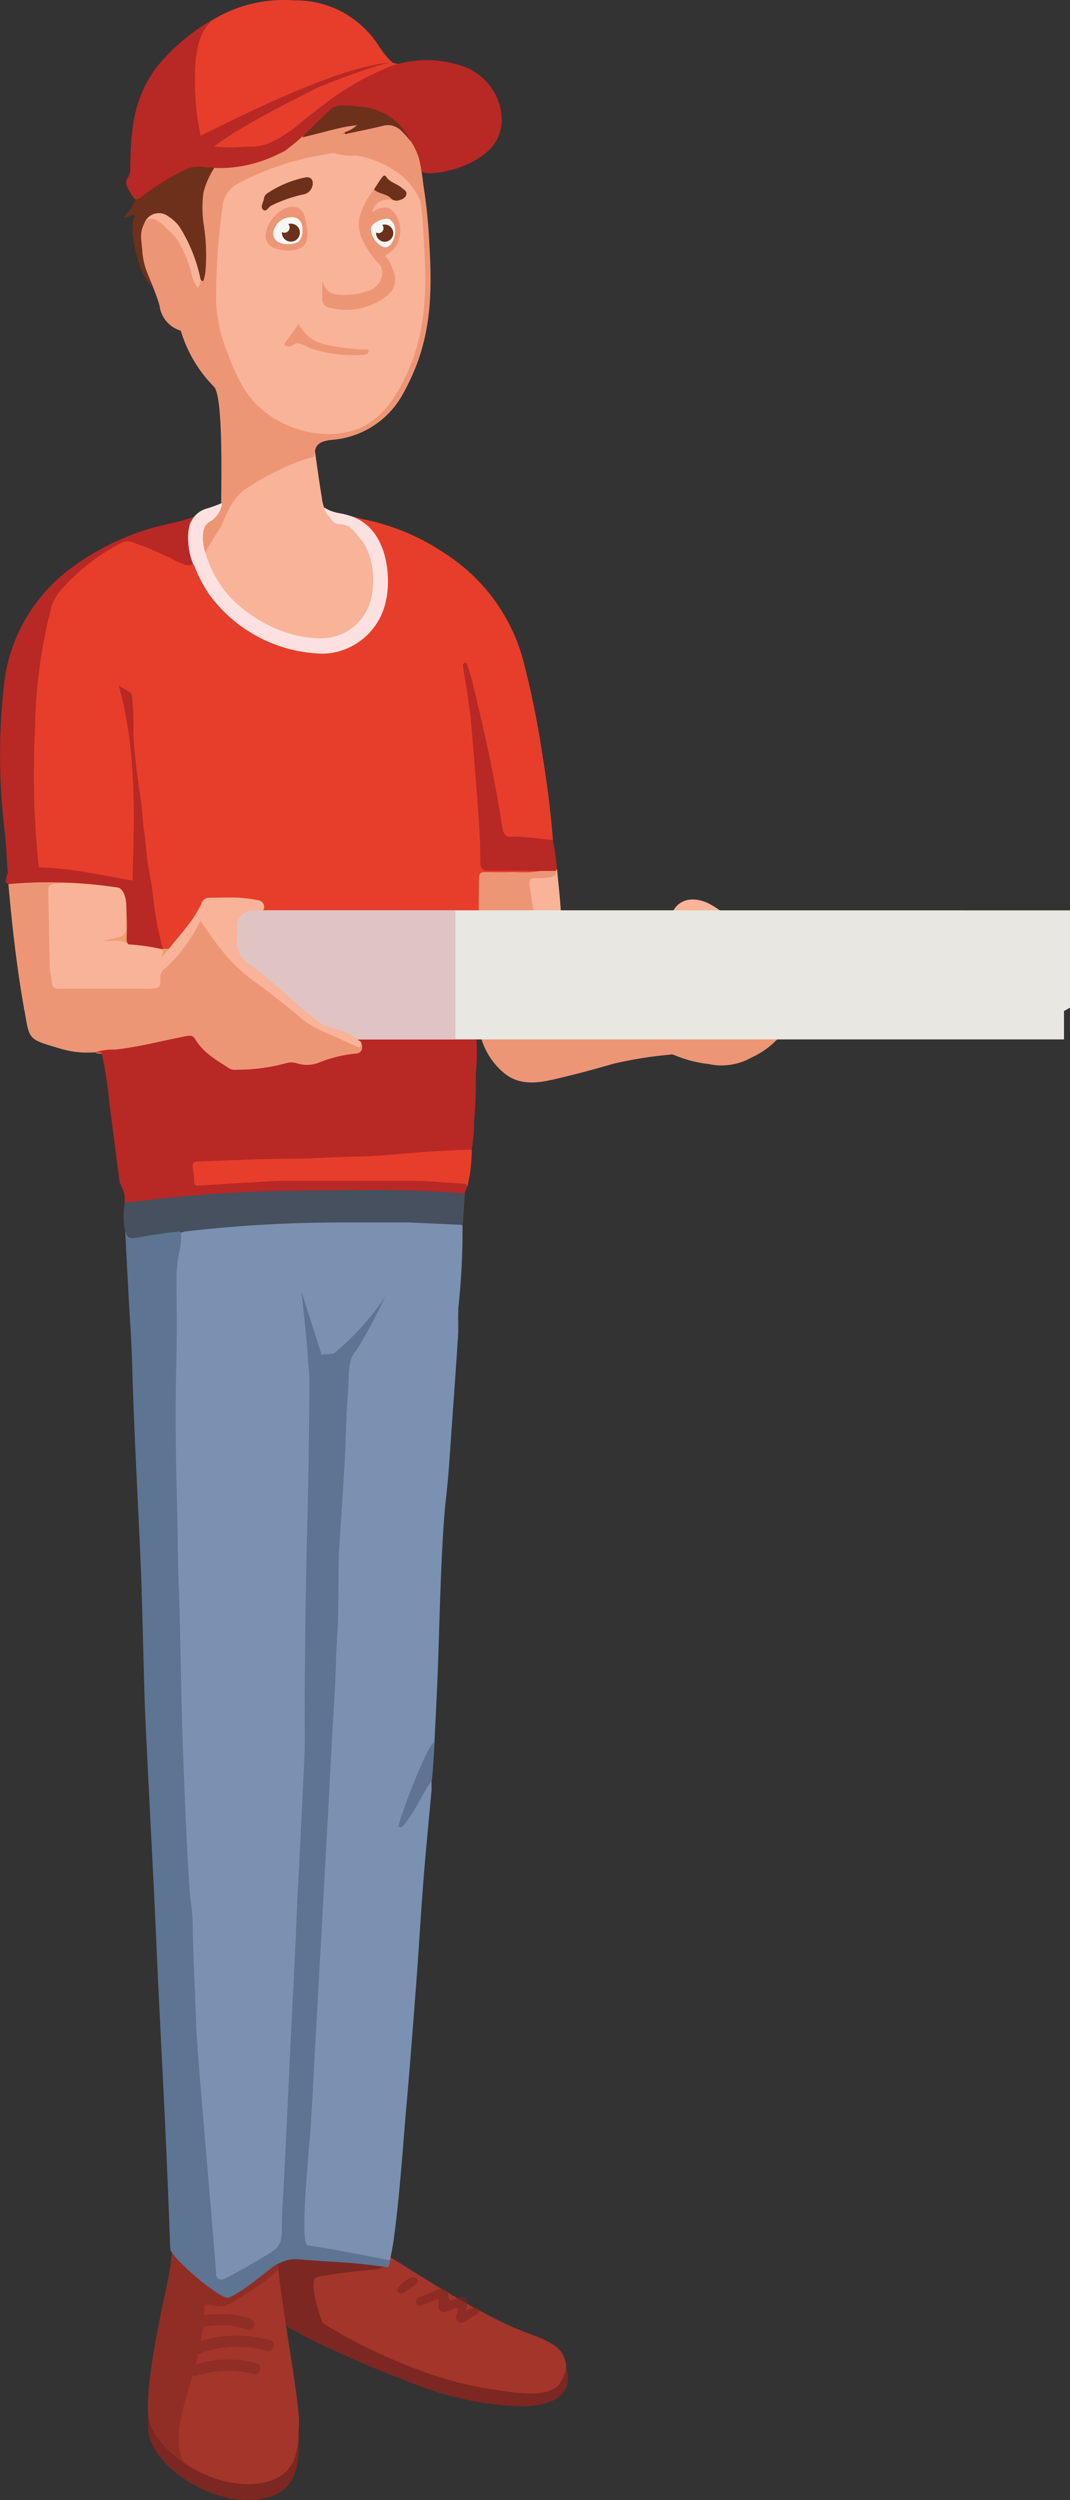 <svg xmlns="http://www.w3.org/2000/svg" viewBox="0 0 128.23 299.51"><rect x="0" y="0" width="128.23" height="299.51" fill="#333333" stroke="none"/><defs><style>.cls-1{isolation:isolate;}.cls-2,.cls-4,.cls-7{fill:#7c2721;}.cls-3,.cls-5{fill:#a4352b;}.cls-10,.cls-11,.cls-12,.cls-13,.cls-14,.cls-15,.cls-16,.cls-17,.cls-18,.cls-19,.cls-20,.cls-21,.cls-22,.cls-23,.cls-24,.cls-3,.cls-30,.cls-4,.cls-7,.cls-8,.cls-9{fill-rule:evenodd;}.cls-6{opacity:0.5;}.cls-7{opacity:0.6;}.cls-8{fill:#e73e2b;}.cls-9{fill:#5d7492;}.cls-10{fill:#b82825;}.cls-11{fill:#f9b398;}.cls-12,.cls-28{fill:#ed9675;}.cls-13{fill:#46505e;}.cls-14,.cls-26{fill:#6d301b;}.cls-15{fill:#fbb77b;}.cls-16{fill:#d0644d;}.cls-17{fill:#7a91b1;}.cls-18{fill:#5d7493;}.cls-19{fill:#ec9e69;}.cls-20{fill:#eea06a;}.cls-21{fill:#6c301b;}.cls-22{fill:#eda06b;}.cls-23{fill:#824228;}.cls-24,.cls-27{fill:#f8f7f6;}.cls-25,.cls-29{fill:#fde1e1;}.cls-29{mix-blend-mode:multiply;}.cls-30{fill:#e8e7e1;}.cls-31{fill:#dfc4c3;}</style>
<style>
  @keyframes eye__part {
    0%, 100% {
      transform: scale(1);
    }
    50% {
      transform: scale(0);
    }
  }
  @keyframes eye__part01 {
    0%, 100% {
      transform: translateX(-0.65px);
    }
    50% {
      transform: translateX(0.15px);
    }
  }
  .eye__part {
    <!-- animation-name: eye__part;
    animation-duration: 1s;
    animation-iteration-count: infinite;
    animation-timing-function: linear; -->
  }
  .right-eye__part01, .left-eye__part01 {
    animation-name: eye__part01;
    animation-duration: 1s;
    animation-iteration-count: infinite;
    animation-timing-function: cubic-bezier(.36,.07,.19,.97) both;
    animation-fill-mode: both;
  }
  .right-eye__part01 {
    transform-origin: 34.86px 27.87px;
  }
  .right-eye__part02 {
    transform-origin: 34.86px 27.87px;
  }
  .right-eye__part03 {
    transform-origin: 34.86px 27.87px;
  }
  .left-eye__part01 {
    transform-origin: 46.1px 27.93px;
  }
  .left-eye__part02 {
    transform-origin: 46.1px 27.93px;
  }
  .left-eye__part03 {
    transform-origin: 46.1px 27.93px;
  }
  @keyframes right-leg__part {
    10%, 90% {
        transform: translateY(-1.5px);
    }
    20%, 80% {
        transform: translateY(-0.5px);
    }
    30%, 50%, 70% {
        transform: translateY(-2px);
    }
    40%, 60% {
        transform: translateY(0px);
    }
  }
  .right-leg__part {
    transform-origin: 20.7px 269.69px;
    animation-name: right-leg__part;
    animation-duration: 2s;
    animation-iteration-count: infinite;
    animation-timing-function: cubic-bezier(.36,.07,.19,.97) both;
  }
  .right-leg__part01 {
  }
  .right-leg__part02 {
  }
  .right-leg__part03 {
  }
</style>
</defs><title>Asset 1</title><g class="cls-1"><g id="Layer_2" data-name="Layer 2"><g id="_6-7" data-name="6-7"><path class="cls-2" d="M37.61,272.77s6,.3,7.56-.85,1.24-1.22,0-1.46-8.37-.33-8.37-.33Z"/><path class="cls-3" d="M67.19,284c.28,1.24,0,2-.87,2.54s-6.25,1.78-17.51-2.54-10.62-4.71-11.16-9.1,3.81.2,3.81.2,15.41,6,16.88,6.39,6.71,2.28,7.22,2.28A12.11,12.11,0,0,1,67.19,284Z"/><path class="cls-2" d="M62.28,288.28a38.67,38.67,0,0,1-12.68-2.7c-7.4-2.77-14.4-6.17-15.51-7.12-.37-.32-1.7-1.5-1.38-1.87s-.74-8.7,0-8.7c3.12,0,3,8.47,3.12,8.54a63.22,63.22,0,0,0,14.39,7.49c8,3,14.16,3,15.54,1.89.38-.31,1.8-1.75,2-1.32.64,1.21-.53,2.38-.9,2.69C66,287.92,64.36,288.28,62.28,288.28Z"/><path class="cls-3" d="M46.52,270.22c-.3.14-.31.46-.43.71s-.23,0-.35.19c-.39.76-1.11.55-1.64.38a18.59,18.59,0,0,0-2.85-.21,49.78,49.78,0,0,0-6.12-.75c-.4,0-.77,0-.7.51.22,1.61.09,3.29,1,4.78a4.56,4.56,0,0,0,1.85,1.69c3.38,1.05,10.58,4.84,13.29,5.75,1.44.48,2.9.92,4.35,1.39.47.15.61,0,.63-.47a2.12,2.12,0,0,1,.48-1.65c.1-.1.22-.22.38-.16s.14.23.14.38c0,.32-.06.65-.08,1-.1,1.22,0,1.42,1.13,1.64a47,47,0,0,0,6.31,1.12,4.67,4.67,0,0,0,1.92-.11c.21-.08.41-.38.54-.16a3.14,3.14,0,0,0,.09-5.26C63.14,278.83,63.14,280.87,46.52,270.22Z"/><path class="cls-4" d="M43.24,270.76s.44.08-1.47-.63a14.71,14.71,0,0,1-1.63-.62l-2.41-.41a37.46,37.46,0,0,0-3.62,1,4.87,4.87,0,0,0,0,1.79,20.75,20.75,0,0,1,.32,2.94,5.56,5.56,0,0,0,.71,1.86A7.53,7.53,0,0,0,37,278.37c.81.53,3.54,1.39,1.84.46,0,0-2.21-5.78-.8-6.06a63.9,63.9,0,0,1,6.55-.85s2.17-.27,1.48-.72a20.38,20.38,0,0,0-4.21-.89l-1.93.66Z"/><path class="cls-2 right-leg__part right-leg__part01" d="M20.7,269.69a29.84,29.84,0,0,1-.58,5.46c-.58,2.74-2.76,12.26-2.33,16.18s7.05,8.58,12.62,8.15,5.28-4.44,5.42-7.28-3.12-19.15-2.62-22C33.41,269,20.7,269.69,20.7,269.69Z"/><path class="cls-5 right-leg__part right-leg__part02" d="M20.7,267.78a29.85,29.85,0,0,1-.58,5.46c-.58,2.74-2.76,12.26-2.33,16.18s7.05,8.59,12.62,8.15,5.28-4.44,5.42-7.28-3.12-19.15-2.62-22C33.41,267.07,20.7,267.78,20.7,267.78Z"/><g class="cls-6 right-leg__part right-leg__part03"><path class="cls-2" d="M33.48,271.36c.54-.45.36-.58,0,0Z"/><path class="cls-2" d="M33.31,271.46c.32-.39-.43-1.34-.43-1.34s2.58-1.78-2.18.64c-2.55,1.3-3.34,1.71-3.52,1.82l-2.71,1a16.62,16.62,0,0,0-1.21-5.88c-1.5.06-2.56.12-2.56.12a29.85,29.85,0,0,1-.58,5.46c-.58,2.74-2.76,12.26-2.33,16.18.22,1.94,1.94,4.06,4.3,5.65-1.55-2.88-.23-6.22,1-10.54a.63.63,0,0,0,.5.06,11.93,11.93,0,0,1,6.79-.23.68.68,0,0,0,.36-1.31,13.12,13.12,0,0,0-7.29.17c.11-.41.21-.82.31-1.25a12.92,12.92,0,0,1,8.2-.38c.85.2,1.22-1.12.36-1.31a15.1,15.1,0,0,0-8.24.11c.1-.55.19-1.11.26-1.69a12.49,12.49,0,0,1,2.51-.17l.17,0a8.15,8.15,0,0,1,2.66.54c.83.3,1.18-1,.36-1.31a9.62,9.62,0,0,0-2.51-.56l-.17,0a13,13,0,0,0-2.89.12c0-.44,0-.89.06-1.34a9.53,9.53,0,0,0,2.26.28c.51,0,6.08-3.56,6.41-4.32a4.31,4.31,0,0,1,.29-.55,5.11,5.11,0,0,1-.67.46A3.14,3.14,0,0,0,33.31,271.46Z"/></g><path class="cls-4" d="M31.37,271.19c.46-.23,1-.43,1.16-1.07Z"/><path class="cls-7" d="M55.83,276.76a6.28,6.28,0,0,0,.18-.82c0-.63-.34-.91-.94-.72-.28.09-.55.21-.82.32s-.44,0-.49-.33c-.13-1-.51-1.21-1.43-.88a16.14,16.14,0,0,1-2,.83.53.53,0,0,0-.43.74c.15.44.48.34.8.21l1.83-.72c.19.22,0,.35,0,.48,0,1.11.28,1.32,1.31.93l.49-.2c.44-.19.66-.06.48.41s-.29.84.09,1.13.78,0,1.13-.23.59-.38.91-.54.53-.35.39-.68-.49-.25-.77-.18S56.16,276.64,55.83,276.76Z"/><path class="cls-7" d="M48,274.79a2.45,2.45,0,0,0,.48-.19c.44-.29.86-.59,1.29-.9a.47.47,0,0,0,.18-.68c-.17-.29-.39-.28-.67-.17a3.94,3.94,0,0,0-1.46,1.09C47.52,274.21,47.54,274.56,48,274.79Z"/><path class="cls-4" d="M32.71,269.61l2,2.3Z"/><g id="kcO2D6"><path class="cls-8" d="M66.26,100.58Q65.85,95.48,65,90.42a106.84,106.84,0,0,0-2.37-11.58,22,22,0,0,0-9.33-12.55,26.82,26.82,0,0,0-9.8-4.09,24.89,24.89,0,0,0-3.63-.74c-.47-.07-1.74-.34-1.87,0s1.07.86,1.49,1.14c.67.45,1.52.34,2.24.64a4.74,4.74,0,0,1,3.47,3.82,9.9,9.9,0,0,1,.18,5.11c-.9,3.7-3.13,5.31-7,5.77a9.7,9.7,0,0,1-4.8-.94,17.66,17.66,0,0,1-7.82-5.7,24.18,24.18,0,0,1-1.73-3,2.28,2.28,0,0,0-.62-.95.83.83,0,0,0-.29,0,3.75,3.75,0,0,1-2-.54,34,34,0,0,0-4.86-2.11,2.15,2.15,0,0,0-1.78.1A23.18,23.18,0,0,0,6.74,71a5.81,5.81,0,0,0-1,2.35A71.22,71.22,0,0,0,4.05,85.79c-.24,3.74-.11,7.48-.13,11.22a54.83,54.83,0,0,0,.5,6.69c.12,1,.34,1.23,1.37,1.2a34.93,34.93,0,0,1,6.42.5,20.2,20.2,0,0,1,2.81.76c.84.26,1,.16,1.07-.71a71.43,71.43,0,0,0,.18-7.68,64.58,64.58,0,0,0-1.05-12.83c-.13-.72-.35-1.43-.52-2.19a1.06,1.06,0,0,1,.88,1.08c0,.44.16.87.15,1.32a82.75,82.75,0,0,0,.88,10.72c.53,5,1.21,10,2,15a6.36,6.36,0,0,0,.84,2.85.79.79,0,0,0,.71.13,5.56,5.56,0,0,0,1.57-1.65,16.46,16.46,0,0,0,2.53-3.71,1.25,1.25,0,0,1,1.28-.75,29.51,29.51,0,0,1,4.67.2,3.27,3.27,0,0,1,.52.11c.26.08.55.18.54.5s-.36.3-.61.32c-1.92.17-2.39.84-2.55,2.77a4.45,4.45,0,0,0,2.29,4.59,7.81,7.81,0,0,1,.69.55c2.25,1.71,4.24,3.74,6.48,5.47.4.31.71.83,1.35.65,1.31-1.83,3.33-1.71,5.2-1.83a34.18,34.18,0,0,1,6.78.44,4.7,4.7,0,0,1,2.57,1.25,4,4,0,0,0,3.63.68,1,1,0,0,0,.18-.61c.27-3.72.13-7.46.26-11.18q.1-2.91.14-5.81c0-1,.09-1,1.09-1,1.62,0,3.23,0,4.85,0,.43,0,.9.08,1.22-.33-.21-.52-.69-.37-1.06-.38-1.56,0-3.12,0-4.68,0-1.21,0-1.23-.05-1.27-1.22-.11-3.5-.44-7-.68-10.47-.28-4.05-.68-8.09-1.28-12.11a25.08,25.08,0,0,1,.91,3.26c1.17,5,2.24,9.94,3.05,15a6.88,6.88,0,0,0,.21,1,1.28,1.28,0,0,0,1.24,1c1.42,0,2.82.18,4.22.34A.81.81,0,0,0,66.26,100.58Z"/><path class="cls-9" d="M15,147.47q.19,3.61.38,7.23c.16,3,.39,6.05.47,9.08.21,7.8.67,15.59,1,23.39.21,4.44.38,14.71.59,19.15.32,6.68.67,13.35,1,20,.21,4.27.38,8.53.59,12.8.27,5.65.57,11.29.83,16.94q.3,6.66.54,13.33c0,1,6.12,6.22,7,5.86,2-.81,5.34-3.87,5.8-4l.27-.11a4.18,4.18,0,0,1,2.31-.48c3.1.29,6.22.32,9.31.78.44.06,1.42.17,1.42.17a1.55,1.55,0,0,0,.24-.86,1.87,1.87,0,0,0-1.6-1.31c-2-.3-3.93-.42-5.9-.54-2.46-.15-2.54-.11-2.42-2.54.14-2.7.28-5.41.45-8.11.16-2.44.27-4.88.41-7.32.16-2.88.32-5.76.48-8.64.15-2.5.26-5,.4-7.5q.24-4.28.48-8.55c.14-2.44.28-4.88.4-7.32.15-2.94.33-5.88.48-8.82q.2-3.75.41-7.5c.16-2.85.31-11.52.47-14.37q.21-3.66.41-7.32c.16-2.94.32-5.88.49-8.82.13-2.23.27-4.47.36-6.7a10.53,10.53,0,0,1,.86-3.93c.2-.45.63-1.06,0-1.43s-1,.18-1.26.57c-.95,1.29-2.34,1.33-3.72,1.45s-1.46.3-1.29,1.6a12.08,12.08,0,0,1,.08,1.5c0,2.56,0,5.13,0,7.7,0,6.75-.38,19.31-.41,26.05,0,3-.08,6-.11,9,0,3.83-.34,7.65-.49,11.47-.11,2.94-.28,5.88-.41,8.82s-.24,6.18-.47,9.26c-.1,1.38-.14,2.77-.18,4.15-.1,3.09-.26,6.18-.43,9.27-.22,4.14-.34,8.29-.64,12.44-.1,1.44-.1,2.88-.2,4.32a1.46,1.46,0,0,1-.81,1.34c-2.15,1.18-3.16,2.28-5.31,3.45-.82.45-1.13.26-1.18-.67-.15-3.09-.57-6.5-.71-9.59-.17-3.68-.81-7-1.08-10.68-.12-1.59-.34-3.21-.39-4.8q-.11-3.36-.26-6.71c-.22-4.7-.17-9.42-.79-14.11a45.11,45.11,0,0,1-.23-7A3,3,0,0,1,24,216.36c1.34-.93,1.36-1.06.62-2.52-1.12-2.21-.4-4.45-1.59-6.63a4.11,4.11,0,0,1-.41-1.88c-.09-2.39.19-4.77.22-7.16s-.61-10.41-.68-12.71c0-1.29-.12-2.59-.12-3.88,0-4.21-.15-8.44.2-12.64.46-5.42-.92-10.84-.85-16.26a13.33,13.33,0,0,1,.37-2.89,3.56,3.56,0,0,0,0-2.09c-.36-.44-.85-.33-1.31-.25-1.14.18-2.28.3-3.41.51A1.93,1.93,0,0,1,15,147.47Z"/><path class="cls-10" d="M57,123.41c-.67-.07-1.34-.12-2-.21a2.17,2.17,0,0,1-1.51-.8,2.77,2.77,0,0,0-1.72-1,29.54,29.54,0,0,0-10.67-.28,2.9,2.9,0,0,0-2.27,1.74c.21.39.63.39,1,.51A6.82,6.82,0,0,1,43.08,125c.23.61-.15.85-.63.91A23.69,23.69,0,0,0,38,127.09a3.74,3.74,0,0,1-2.26.08,2.7,2.7,0,0,0-1.49,0,28.63,28.63,0,0,1-4.52.74,4.19,4.19,0,0,1-3.31-.8,10.23,10.23,0,0,1-2.92-2.76c-.27-.49-.71-.53-1.22-.41-1.8.44-3.64.69-5.45,1.11a31.2,31.2,0,0,1-4.63.63c-.32,0-.74-.08-.83.42l0,0c.24.24.62-.06.86.21a56.23,56.23,0,0,1,.9,6c.39,2.94.75,5.88,1.14,8.82a2.9,2.9,0,0,0,.28,1,3.17,3.17,0,0,1,.37,2,1.12,1.12,0,0,0,1,.19c4.21-.5,8.44-.86,12.67-1.1,2.2-.13,4.4-.27,6.62-.24q6.4.07,12.81,0c2.24,0,4.47.15,6.7.26a1.33,1.33,0,0,0,.93-.17l.31-.88c.15-.49-.23-.55-.53-.6a14.27,14.27,0,0,0-1.75-.22c-4-.23-8.07-.17-12.1-.18s-8,0-12,.19c-1.64.1-3.29.25-4.93.33a1.38,1.38,0,0,1-1.21-1.94c.14-.3.42-.31.68-.31,1.06,0,2.12-.18,3.17-.16,3,0,6-.18,9-.22,3.41,0,6.82-.27,10.23-.47,3-.17,5.93-.47,8.9-.58a1.6,1.6,0,0,0,1.09-.28,16,16,0,0,0,.3-3.31,55.87,55.87,0,0,0,.21-5.7A26.23,26.23,0,0,0,57,123.41Z"/><path class="cls-11" d="M42.63,51.87a8.25,8.25,0,0,0,4.16-3.35,24.87,24.87,0,0,0,4.07-11.4,80,80,0,0,0,0-12,2.17,2.17,0,0,0-.13-.47s-.06,0-.05.06,0-.32,0-.42c-.91-3.35-4.1-5.49-7.59-5.9a27.74,27.74,0,0,1-3-.25,20.07,20.07,0,0,0-5.32,1A26.47,26.47,0,0,0,29,21.44a4.43,4.43,0,0,0-2.66,3.67,69.15,69.15,0,0,0-.58,8.1,10.54,10.54,0,0,1-.12,2.17,4.56,4.56,0,0,0,0,1.59,28.12,28.12,0,0,0,3.24,9.47,11.19,11.19,0,0,0,6.79,5.23,11,11,0,0,0,6.51.23A.71.71,0,0,1,42.63,51.87Z"/><path class="cls-12" d="M64.86,104.33a13.24,13.24,0,0,1-3.16.14q-1.77.05-3.54,0c-.58,0-.75.18-.76.75q-.05,5.57-.16,11.13c0,2.18-.11,4.35-.17,6.53.72-.42,0-1,.25-1.5a15.48,15.48,0,0,0,.24,2.59,8.52,8.52,0,0,0,3,4.7c1.77,1.35,3.79,1.1,5.76.65,2.41-.55,4.8-1.19,7.17-1.88a48.17,48.17,0,0,1,6.78-1.09.72.72,0,0,1,.43,0,14.92,14.92,0,0,0,4.23,1.12,7.27,7.27,0,0,0,5.13-.78A10,10,0,0,0,94.34,123a5.9,5.9,0,0,0,.16-1.22A2.19,2.19,0,0,0,91,120.14a1,1,0,0,1-1.12.17,1.68,1.68,0,0,0-1.13-.07,13.25,13.25,0,0,1-4.2.38c-3.69-.35-7,1.18-10.54,1.76a36.51,36.51,0,0,1-5.72.33c-.44,0-.61-.28-.84-.54-.22-.45.05-1-.16-1.42h0a.53.53,0,0,0-.25-.06c-1.19.13-1.19.13-1.37-1.06-.64-4.36-1.29-8.71-1.88-13.08-.14-1-.06-1.06.92-1.1a6,6,0,0,0,1.23-.11c.62-.15,1-.45.59-1.12A1.59,1.59,0,0,0,64.86,104.33Z"/><path class="cls-11" d="M41.85,63.08c-.36-.11-.13-.3-.49-.3a3.15,3.15,0,0,1-2.19-1.19,5.72,5.72,0,0,1-.63-2.16c-.26-1.5-.79-5.35-.79-5.35a5.86,5.86,0,0,1-1.94.82c-3,.27-4.36,1.77-6.63,3.71-.5.43-2.38,2.18-2.4,2.89a3,3,0,0,1-.62,1.71c-1,1.33-1.61,2.87-2.7,4.12,0,0,0,.11,0,.17A15.84,15.84,0,0,0,31,76.05a16,16,0,0,0,6.83,2.17c2.86.13,7-1.49,7.76-5.94a8.24,8.24,0,0,0-3-8.43C42.27,63.63,42.15,63.28,41.85,63.08Z"/><path class="cls-8" d="M57.38,9.17C56.1,7.8,47.59,8,47,7.46,45.41,6,45.31,4.82,43.25,3a11.65,11.65,0,0,0-8-2.95,16.35,16.35,0,0,0-9.82,2.37c-2.71,2.52-2.38,5.85-2.33,9.06A20.87,20.87,0,0,0,23.7,16c.19.81.4,1,1.06.53a50,50,0,0,1,11.68-5.41c.45-.24,1-.29,1.44-.55a7.77,7.77,0,0,1-1.15.43c-3.08,1.39-6,3-9,4.7a20,20,0,0,0-2,1.4c-.17.13-.4.27-.29.54s.31.21.51.23c4.4.32,8.29-.64,11.29-4.19s10.9-6.09,15.5-6a5.35,5.35,0,0,1,1.86.44C55,8.27,57.06,9.51,57.38,9.17Z"/><path class="cls-12" d="M33.42,18.18c-1.13.31-2.12.94-3.27,1.23a13.33,13.33,0,0,1-3.54.47,1.68,1.68,0,0,0-.9.14,5.07,5.07,0,0,0-1.59,3.45,34.32,34.32,0,0,0,.37,6.17,14.71,14.71,0,0,1-.14,3.08.72.72,0,0,1-.32.64c-.26.27-.29.67-.55.94a1.9,1.9,0,0,0-.69,2.08c.05.16,0,.32-.07.49-.22,1.09,0,1.45,1.12,1.68-.37.57-.5.62-.75.2s-.5-.92-1.14-.64c-.49.21-.58.79-.28,1.53a16.2,16.2,0,0,0,4,6.72c1.09,1.24.84,11.47.84,13.91,0,.48-1.19,1-1.68,1.23a3.11,3.11,0,0,1-.66,1.11,3.55,3.55,0,0,0-1,3.35c.08.51-.22,1,.13,1.52l.14,0a4.87,4.87,0,0,0,1.41-1.77c.52-.82,1-1.66,1.54-2.47.37-.55,1.19-3.51,3.12-4.7A31.45,31.45,0,0,1,36.3,55.1c1.16-.48,1.4-.05,1.44-1,.16-1.29,1.37-1.31,2.68-1.52a7.58,7.58,0,0,0,2.21-.68c-.51-.42-1,0-1.52,0a12.57,12.57,0,0,1-9.19-2.43c-2.38-1.74-3.56-4.25-4.52-6.88A18.34,18.34,0,0,1,25.89,36a84.44,84.44,0,0,1,.84-11.72,3.69,3.69,0,0,1,2.19-2.49,32.71,32.71,0,0,1,10-3.27,4.15,4.15,0,0,1,1.15-.16,20.64,20.64,0,0,0,3.47-.13c.52-.08.91-.35.86-.93s-.52-.66-1-.69a20.23,20.23,0,0,0-5.47.47,21.12,21.12,0,0,0-4,1.09A.55.55,0,0,1,33.42,18.18Z"/><path class="cls-10" d="M23.31,67.48a5.2,5.2,0,0,0,0-2,3.28,3.28,0,0,1,1.2-2.88c.36-.29.65-.62.32-1.12a.82.82,0,0,0-.68,0c-1.88,1-4,1.2-6,1.79A30.69,30.69,0,0,0,8.6,68,20.06,20.06,0,0,0,.44,82.37,75.6,75.6,0,0,0,.58,99.73c.18,1.67.21,3.35.37,5,0,.39-.64.79,0,1.15a27.27,27.27,0,0,1,9.45-.35,3.08,3.08,0,0,1,.5.14,6.34,6.34,0,0,0,2.44.63c.94.22,1.48.64,1.43,1.64a34.33,34.33,0,0,1,.08,4,1.61,1.61,0,0,0,.32,1.24,17.52,17.52,0,0,0,4.1.64.42.42,0,0,0,.25-.17,38.89,38.89,0,0,1-1.23-6.82c-.21-1.6-.61-3.16-.74-4.77s-.38-3-.48-4.45c-.14-2-.58-4-.77-6-.13-1.34-.32-2.68-.31-4a31.84,31.84,0,0,0-.16-4.14.71.71,0,0,0-.38-.63c-.39-.2-.76-.43-1.21-.69,2.2,7.92,1.86,16,1.61,24.12a22.18,22.18,0,0,0-6.5-1.47,33.93,33.93,0,0,0-3.7-.09c-.63,0-.9-.14-1-.86a102.52,102.52,0,0,1-.46-16.3,62,62,0,0,1,2-14.94,5.54,5.54,0,0,1,1.38-2.21,24.38,24.38,0,0,1,7-5.37,1.49,1.49,0,0,1,1.25-.09,39.52,39.52,0,0,1,5.42,2.34C21.94,67.53,22.58,68,23.31,67.48Z"/><path class="cls-13" d="M55.71,143c-7.09-.66-14.19-.4-21.28-.34a167.55,167.55,0,0,0-18.65,1.35c-.26,0-.53,0-.79,0a7.39,7.39,0,0,0,0,3.36c.32,1.05.43,1.05,1.85.83a40.75,40.75,0,0,1,4.84-.67,7.41,7.41,0,0,0,3-.13c3.28-.27,6.57-.51,9.86-.68,4.09-.21,8.18-.1,12.27-.13,2.26,0,4.53.14,6.79.3a2.41,2.41,0,0,0,1.87-.26Z"/><path class="cls-10" d="M64.86,104.33l1.75,0a.26.26,0,0,0,.14-.18,31.35,31.35,0,0,0-.5-3.54c-1.7-.08-3.37-.45-5.09-.37-.53,0-.84-.37-.92-.9-.93-6.06-2.24-12-3.72-18-.13-.54-.33-1.06-.5-1.6-.05-.17-.1-.38-.33-.33s-.22.3-.19.5c.27,1.76.57,3.52.8,5.29.18,1.36.28,2.74.39,4.11.24,3,.49,6,.69,8.94.11,1.67.2,3.35.18,5,0,.88.28,1.08,1.11,1.06C60.74,104.27,62.8,104.32,64.86,104.33Z"/><path class="cls-14" d="M24,33.44c.14.11.3.48.44,0a5.51,5.51,0,0,0,.2-1.15,23.42,23.42,0,0,0-.25-5.52,13.71,13.71,0,0,1,0-3.75,10.32,10.32,0,0,1,1.35-3c-1.94-.7-3.6,0-5.26,1a37.67,37.67,0,0,0-4.28,2.89A5.59,5.59,0,0,1,14.81,26c.54.19.83-.23,1.21-.33a.42.42,0,0,1,0,.47c-.64,2.1,1,7.64,2.21,8.12.5-.28-.28-1.22-.38-1.51a12,12,0,0,1-.69-4.52,3,3,0,0,1,.21-1.14c.46-1.46,2.06-1.86,3.52-.23a12.75,12.75,0,0,1,2.22,4.28A7.7,7.7,0,0,0,24,33.44Z"/><path class="cls-12" d="M17.27,26.85c-.59,1.08-.26,2.23-.21,3.34A8.84,8.84,0,0,0,17.78,33c.07.19,1.08,2.57,1.34,3.62a3.6,3.6,0,0,0,2.55,3c0-.08,0-.17,0-.25,0-.47-.12-1.06.49-1.19s.67.47.8.87.32.42.59.22a6.74,6.74,0,0,0,.68-.62.3.3,0,0,0,.07-.38c-.09-.15-.24,0-.37,0-1,.08-1.38-.51-1-1.4.08-.18.26-.31.13-.51-.58-.88.07-1.37.58-1.9-.7-2.19-1.15-4.49-2.68-6.32-.77-.92-1.59-1.78-3-1.21C17.77,27,17.52,26.84,17.27,26.85Z"/><path class="cls-11" d="M80.2,111.7a6.84,6.84,0,0,0,.2,2,2.31,2.31,0,0,0,3.1,1.47,1.14,1.14,0,0,1,.85-.09,8.06,8.06,0,0,0,2.43.33A2.15,2.15,0,0,0,89,114.27a2.22,2.22,0,0,0-.09-2.51,10.92,10.92,0,0,0-4.15-3.61c-2.6-1.11-4.53.2-4.55,3C80.2,111.34,80.21,111.52,80.2,111.7Z"/><path class="cls-11" d="M66.76,104.12l-.14.18c.06.45-.1.66-.58.78a9,9,0,0,1-1.93.11c-.56,0-.73.31-.65.8.57,3.81,1.15,7.62,1.72,11.44.15,1,.28,2,.38,3s.14,1,1,.65l.74-.29c0-3.47,0-6.94-.05-10.41C67.22,108.26,66.94,106.19,66.76,104.12Z"/><path class="cls-15" d="M67.33,120.74c.05.47-.18,1,.16,1.42C67.43,121.69,67.62,121.19,67.33,120.74Z"/><path class="cls-16" d="M12.29,126.26c-.23-.3-.56-.2-.86-.21C11.67,126.32,12,126.23,12.29,126.26Z"/><path class="cls-17" d="M55.43,146.74l-6.33-.29-.88,0c-2.53,0-5.06,0-7.59,0a161.69,161.69,0,0,0-18.45,1.08,2.93,2.93,0,0,0-.51.14c.19,1.31-.33,2.55-.43,3.83,0,.38-.09.76-.09,1.14,0,3.21.07,6.43,0,9.64-.16,6.05-.1,12.09.07,18.16.09,3.18.06,6.36.2,9.53s.28,12.32.38,15.58c0,.76.63,19.47,1.1,22.56a23.36,23.36,0,0,1,.2,3.07c.07,3.79.3,7.58.4,11.37.07,2.85,2.39,28.63,2.38,29.75,0,.71.5,1,1.16.63,2.09-1.08,4.82-2.67,5.68-3.28s1.07-1.26,1.06-2.67c0-2.28.2-4.57.31-6.86q.28-5.67.54-11.35c.11-2.35.23-4.69.34-7,.18-3.78.4-7.56.54-11.35.09-2.31.22-4.63.34-6.95.2-3.81.37-7.62.56-11.43.07-1.44.13-2.88.12-4.32-.06-5.77.1-17.37.25-23.13q.27-10,.3-20c0-.54-.14-1-.18-1.57s.13-.68.64-.69c.82,0,1.64-.12,2.45-.16s1.09-.63,1.57-1,.85-1.21,1.35-.92-.11,1-.36,1.46c-.9,1.54-.71,3.26-.84,4.89-.23,2.81-.24,5.63-.4,8.45-.2,3.57-.46,7.14-.68,10.71-.07,1.14-.08,8.11-.16,9.25-.21,2.84-.22,5.69-.4,8.53-.21,3.22-.38,6.44-.54,9.67-.11,2.14-.23,4.28-.35,6.42q-.27,4.83-.53,9.67c-.17,3.19-.36,6.39-.53,9.58s-.38,6.5-.54,9.76c-.1,2.05-.23,4.1-.35,6.15C37,258,35.87,269,36.9,269c1.4.12,9.84,1.78,9.84,1.78s.37-1.91.44-2.46c.66-4.84,1-9.71,1.4-14.57.51-5.68.94-11.37,1.37-17.06.28-3.7.48-7.4.77-11.09s.66-7.44,1-11.16c0-.38,0-.76,0-1.15-.55,0-.66.54-.85.91-.65,1.26-1.43,2.44-2.13,3.67a1.36,1.36,0,0,1-.52.58c-.18,0-.11-.18-.08-.27.66-2.14,2.87-8.72,3.93-9.48.13-2.88.29-5.75.4-8.63.19-5,.4-15.8,1-20.77.36-3.15.51-6.32.75-9.49q.37-5.1.7-10.2c0-.56,0-1.12,0-1.67-.59.28-.29.78-.32,1.17a16.25,16.25,0,0,0-.58-1.63,2.74,2.74,0,0,1-.24-1c0-.29,0-.65.32-.74s.39.27.49.5.11.35.35.31A85,85,0,0,0,55.43,146.74Z"/><path class="cls-8" d="M56.54,137.73c-3.61.05-7.2.41-10.8.69-1.2.09-2.41.12-3.61.15-2.56.07-5.11.24-7.67.25-3.58,0-7.17.22-10.75.32-.54,0-.67.25-.62.71a9.75,9.75,0,0,1,.18,1.75c0,.31.11.45.49.43,3.13-.2,6.27-.38,9.4-.56.26,0,.53,0,.8,0,5.22,0,10.44,0,15.65,0,2,0,3.92.22,5.89.33.27,0,.46.08.51.37A19.82,19.82,0,0,0,56.54,137.73Z"/><path class="cls-18" d="M52.08,208.67c-.77.25-3.41,7-4.26,9.78,0,.13-.16.29,0,.4s.39,0,.54-.16A17.45,17.45,0,0,0,50.13,216a30.48,30.48,0,0,1,1.61-2.72C51.9,212.27,52.08,208.78,52.08,208.67Z"/><path class="cls-17" d="M54.93,156.49c-.05-.1-.14-.2-.15-.3,0-.48-.14-1-.72-.88s-.58.59-.54,1a12.25,12.25,0,0,0,1.12,3.28c.26-.65-.06-1.24.27-1.73Q54.92,157.2,54.93,156.49Z"/><path class="cls-19" d="M41.85,63.08a1.26,1.26,0,0,0,.55,1,7.7,7.7,0,0,1,3.16,6c.05.73,0,1.47,0,2.21a8.78,8.78,0,0,0-1.59-8A4.23,4.23,0,0,0,41.85,63.08Z"/><path class="cls-20" d="M19.37,113.7c.1.42-.17.72-.32,1.07a.3.3,0,0,0,.09.4.25.25,0,0,0,.35-.17c.2-.48.86-.69.76-1.33l-.72,0Z"/><path class="cls-12" d="M44.82,22.7a9.7,9.7,0,0,0-1.65,3,4.24,4.24,0,0,0,.54,3.52,8.44,8.44,0,0,0,1.58,2.24c1.11,1.06.27,2.76-.75,3.21a8.19,8.19,0,0,1-4.34.59c-.84-.1-1.3-.79-1.58-1.61,0,.75,0,1.51,0,2.25a1,1,0,0,0,.63.89,7.94,7.94,0,0,0,7.29-1.48,2.49,2.49,0,0,0,.58-2.91,4.37,4.37,0,0,0-.8-1.55c-.24-.24-.09-.33.16-.46,1.78-.92,2-3.9.46-5.23-.76-.65-1.91-.08-2.31.28.19-1.09.93-1.56,2.3-1.54.12-.34-.17-.45-.36-.54A4.62,4.62,0,0,0,44.82,22.7Z"/><path class="cls-21" d="M36.66,21.24A13,13,0,0,0,32,23.18a.9.9,0,0,0-.37.63c-.06.45-.49,1-.09,1.32s.61-.34,1-.51a16.52,16.52,0,0,1,3.77-1.32,1.37,1.37,0,0,0,1.17-1.41C37.44,21.44,37.2,21.21,36.66,21.24Z"/><path class="cls-12" d="M34.61,30c1.76,0,2.44-.83,2.19-2.58a12.51,12.51,0,0,0-.31-1.55A1.38,1.38,0,0,0,35,24.79C32.75,24.69,29.37,30,34.61,30Z"/><path class="cls-12" d="M35.78,38.79a24.57,24.57,0,0,1-1.54,2.16c-.27.28-.16.52.25.54.14,0,.33,0,.41,0,.84-.79,1.52-.07,2.26.21a16.14,16.14,0,0,0,6.4.8c.28,0,.63-.15.61-.46s-.41-.18-.62-.18a24.37,24.37,0,0,1-4.45-.56A4.65,4.65,0,0,1,35.78,38.79Z"/><path class="cls-21" d="M44.82,22.7c.62.58,1.6.48,2.14,1.18a1.16,1.16,0,0,0,.72.15c.4-.11.86-.23,1-.68s-.27-.62-.55-.86c-.58-.5-1.42-.63-1.87-1.34-.18-.28-.4,0-.52.16C45.41,21.76,45.12,22.23,44.82,22.7Z"/><path class="cls-10" d="M15.67,23.19a3.64,3.64,0,0,0,.5.67c.42.07.68-.21,1-.44a29.17,29.17,0,0,1,5.21-3.17,3.74,3.74,0,0,1,2.29-.2c.39,0,.78,0,1.17.08a15.83,15.83,0,0,0,7.57-1.7,8.38,8.38,0,0,0,2.69-1.84c.9-1,2.18-1.81,3-2.85a2.43,2.43,0,0,1,2.54-.87c.86.07,1.72.18,2.57.3a6.66,6.66,0,0,1,4.51,3,1.81,1.81,0,0,1,.27.78,10.8,10.8,0,0,1,1.41,3.43c.22,1,6.7,0,8.85-3.17s.1-7.8-3.48-9.16C49.33,5.66,44.43,9,41.79,10a13,13,0,0,0-5.05,4,11.09,11.09,0,0,1-6.19,3.44,20,20,0,0,1-4.9.11c3.47-2.69,11.19-6.4,12.47-7.08a62,62,0,0,0-13.28,5.76c-.56.36-.73.48-.88-.37a30.66,30.66,0,0,1-.6-6.13c0-2,0-5.55,2.15-7.39A23.83,23.83,0,0,0,18.7,8.13c-2.9,4-3,7.83-3.1,12.12a1.6,1.6,0,0,1-.27,1C14.8,22,15.4,22.58,15.67,23.19ZM43.43,9.86l.05,0h0Z"/><path class="cls-11" d="M17.27,26.85c.32.36.59.56,1.08.15s.84-.11,1.25.12a6.06,6.06,0,0,1,2.18,2.56A13.63,13.63,0,0,1,23,33a3.94,3.94,0,0,0,.69,1.48,1.34,1.34,0,0,0,.35-1,18.94,18.94,0,0,0-2.28-5.91,4.53,4.53,0,0,0-1.55-1.62A1.85,1.85,0,0,0,17.27,26.85Z"/><path class="cls-22" d="M15,107.81c0,1-.07,2.05,0,3.07.05.76-.28,1-.95,1.19a8,8,0,0,0-2.64.81c1.43.21,2.72-.09,4,.25-.35-.33-.21-.76-.22-1.16A23.28,23.28,0,0,0,15,107.81Z"/><path class="cls-23" d="M41.67,16l-.37-.18a1,1,0,0,0-1,.48A4.06,4.06,0,0,0,41.67,16Z"/><path class="cls-24 eye__part left-eye__part left-eye__part03" d="M46.68,26.27c1.47.94.28,4.14-1,3.18a2.51,2.51,0,0,1-1.24-2C44.46,26.61,46.21,26,46.68,26.27Z"/><path class="cls-24 eye__part right-eye__part right-eye__part03" d="M35.77,28.95c.6-.52.81-2.51-.36-2.88a2.21,2.21,0,0,0-2.66,1.76C32.6,29.56,35.21,29.41,35.77,28.95Zm0-.23h0Z"/><path class="cls-12" d="M34,18.18a.73.73,0,0,0,.51,0,28.54,28.54,0,0,1,8.92-1.34c.38,0,.87-.08.86.51s-.4.64-.87.68c-1.1.08-2.2.22-3.3.33a7.09,7.09,0,0,0,2.61.27,11.34,11.34,0,0,1,4.52,1.79,7.83,7.83,0,0,1,3.55,5,23.3,23.3,0,0,0-.6-6.48c-.25-.8-1.67-4.52-4.64-4a33.83,33.83,0,0,0-3.79.93A2.08,2.08,0,0,1,41,16c.14-.07.31,0,.47-.06a3.28,3.28,0,0,0,1.2-.56.36.36,0,0,0,.14-.37c-.05-.15-.21-.17-.34-.18h-.17a20.22,20.22,0,0,0-6,1.46C35.31,17.23,34,18.18,34,18.18Z"/><path class="cls-14" d="M41.67,16c1.43-.31,2.87-.59,4.29-.94a2.18,2.18,0,0,1,2.19.67,13.33,13.33,0,0,1,1.19,1.35s-.33-.56-.44-.72a7,7,0,0,0-5.53-3.55,16.88,16.88,0,0,0-2.45-.18,2,2,0,0,0-1.56.72c-1,1-2.21,2.08-3.17,3.12,1.69-.4,3.14-.81,4.84-1.2.53-.12,1.09-.18,1.76-.28a3.54,3.54,0,0,1-1.48.84C41.29,16.15,41.49,16.06,41.67,16Z"/></g><path class="cls-25" d="M38.37,78.3l.67,0a7.93,7.93,0,0,0,7.24-6.47c.56-2.62.27-8.49-4.22-10a8.62,8.62,0,0,0-1.27-.33,5.64,5.64,0,0,1-1.44-.42l-1.2-.67-.52,1.64.73.49a6,6,0,0,0,2.06.68,7.21,7.21,0,0,1,1,.25l.06,0c3.33,1.07,3.5,5.88,3.06,7.91a6.12,6.12,0,0,1-5.6,5.07c-5,.26-10.22-3-12.43-6.25-1.37-2-2.57-5-2.11-6.75a1.71,1.71,0,0,1,1-1.19,3.19,3.19,0,0,0,1.18-1.78,1.42,1.42,0,0,0,0-.21s-.9.39-1.76.64a3,3,0,0,0-2.12,2.09c-.72,2.75,1.23,6.56,2.36,8.2A17.31,17.31,0,0,0,38.37,78.3Z"/><path class="cls-11" d="M41.85,63.08a4,4,0,0,0-1.08-.3c-.95,0-.94-.57-1.6-1.19a5.72,5.72,0,0,1-.63-2.16l-1.34,1.11v2.1l.68.77,2.36,1.14,1.31.46,1.47.61s1.21.62.64-.35A10,10,0,0,0,41.85,63.08Z"/><circle class="cls-26 eye__part right-eye__part right-eye__part01" cx="34.86" cy="27.87" r="1.08"/><circle class="cls-27 eye__part right-eye__part right-eye__part02" cx="34.09" cy="27.26" r="0.62"/><circle class="cls-26 eye__part left-eye__part left-eye__part01" cx="46.1" cy="27.93" r="1.03"/><circle class="cls-27 eye__part left-eye__part left-eye__part02" cx="45.37" cy="27.34" r="0.59"/><path class="cls-8" d="M45.07,7.83c.78.55,3.17-.43,2.05,0-9.53,3.67-12.27,9.71-17,9.75-2.5,0-1.88-.49-1.88-.49s11.17-6.57,11.65-7A49.37,49.37,0,0,1,45.07,7.83Z"/><path class="cls-10" d="M47,7.46c-1.06.13-4.13,1.09-9.85,3.39l-.41.14.34-.11-.76.31.36-.17-.25.1a50,50,0,0,0-11.68,5.41c-.53.35-.77.31-.95-.14C36.94,9.77,43,7.82,47,7.46Z"/><path class="cls-12" d="M22.43,31.12c-1.08-2.18-4.29-7.14-5.37-3.78s3.83,6.6,4.08,6.6S22.43,31.12,22.43,31.12Z"/><path class="cls-28" d="M38.82,52.85a6.32,6.32,0,0,1,.85-.15A10.6,10.6,0,0,0,48.39,47c3.12-5.68,3.49-10.84,3.06-17.81a62.11,62.11,0,0,0-1.06-9c-.06-.32-.11-.54-.12-.67l-1.18.09c0,.19.65.44.73.8a60.82,60.82,0,0,1,1,8.89c.41,6.76.07,11.74-2.92,17.17-2.38,4.34-5.18,5.17-7.09,5.43a6.51,6.51,0,0,0-1.06.19Z"/><path class="cls-29" d="M22.69,63.07A3,3,0,0,1,24.81,61c.86-.26,1.76-.64,1.76-.64a1.42,1.42,0,0,1,0,.21,3.19,3.19,0,0,1-1.18,1.78,1.71,1.71,0,0,0-1,1.19,5.43,5.43,0,0,0,.18,2.67h0a5.16,5.16,0,0,1-1.4,1.42A8,8,0,0,1,22.69,63.07Z"/><polygon class="cls-30" points="26.89 124.52 127.51 124.52 127.51 121.12 128.23 120.71 128.23 109.06 26.89 109.05 26.89 124.52"/><rect class="cls-31" x="26.46" y="109.05" width="28.12" height="15.47"/><path class="cls-12" d="M11.41,126.06a7.08,7.08,0,0,1,2.41-.32c2.87-.32,5.65-1.07,8.48-1.61.53-.1.83-.11,1.13.42,1,1.64,2.61,2.5,4.13,3.5a1.46,1.46,0,0,0,.77.1,22.17,22.17,0,0,0,5.84-.75,2.34,2.34,0,0,1,1.48,0,3.87,3.87,0,0,0,2.59-.11,16,16,0,0,1,4.35-1.07c.74,0,1-.63.67-1.4-.35.31-.69.18-1.06,0a25,25,0,0,1-7.13-4c-1.52-1.34-3.19-2.52-4.82-3.73A23,23,0,0,1,24.77,111c-.58-.89-.84-.93-1.32,0A21.33,21.33,0,0,1,19.36,116a1.4,1.4,0,0,0-.39,1.13c0,.69-.32,1-.94,1-.29,0-.59,0-.88,0H7.43c-1,0-1,0-1.09-1-.21-3.35-.34-6.69-.35-10,0-.71.28-1,1-1,1-.13,2-.11,3-.14.34,0,.79.14.94-.38a2.19,2.19,0,0,0-1.57-.42c-2.45,0-4.92-.3-7.35.3-.37.09-.76.11-1,.46.44,5,1,9.94,1.87,14.86,0,.09,0,.17.06.26.6,3.63.47,3.41,4.41,4.59A11.22,11.22,0,0,0,11.41,126.06Z"/><path class="cls-11" d="M19.37,113.7a24.79,24.79,0,0,0-4-.57c-.91-.71-2-.31-2.93-.43.56-.18,1.19-.27,1.79-.44a1,1,0,0,0,.85-1.13c-.07-1.11.64-4.65-1.29-4.94a19.5,19.5,0,0,0-2.84-.5,44,44,0,0,0-4.4.18c-.55.08-.79.25-.77.81.07,3.2.12,6.41.2,9.61,0,.26.12.51.15.77.15,1.39.15,1.39,1.53,1.39h9.63c.21,0,.41,0,.62,0,1.29-.11,1.31-.11,1.31-1.38a1.33,1.33,0,0,1,.5-1A18,18,0,0,0,24,110.31L25.92,113a21.44,21.44,0,0,0,5.14,5c1.72,1.27,3.4,2.6,5.05,4s3.82,2,5.76,3c.24.11.5.18.73.31.61.36.71.06.66-.47a8.43,8.43,0,0,0-3.58-1.73l-.84-.24a43.2,43.2,0,0,1-4.16-3.4c-1.55-1.41-3.16-2.73-4.84-4a3,3,0,0,1-1.45-2.92,12.41,12.41,0,0,0,0-1.33,1.92,1.92,0,0,1,2-2.15c.18,0,.35,0,.53,0s.71.1.73-.28a.83.83,0,0,0-.64-.93,18.77,18.77,0,0,0-2.35-.32c-1.12-.05-2.24,0-3.36,0-.46,0-.89.07-1.1.56-.93,2.14-2.58,3.79-4,5.61a11,11,0,0,1-.9,1.07C19.46,114.34,19.69,114,19.37,113.7Z"/><path class="cls-10" d="M16.16,106.38c0-.34-.26-1.13-.27-.93s-5.46-1.19-9.75-1.47c-5-.32-5.4.34-5.4,1.54,0,.2,0,.18.23.39,0,0,4.78-.58,5.37-.53s8.93.68,9.07,1.27.9.7,1,.53.17-.37.17-.37Z"/><path class="cls-4" d="M67.3,282.6c.66.78,1.61,3.39-.7,4.79s-1.42-2.57-1.42-2.57l1.58-1.16Z"/><path class="cls-10" d="M1,105.91a55.07,55.07,0,0,1,13.14.42c2.87.69,1.22.92,1.22.92s.2-1.17,0-1.24-2.24-.22-2.64-.31-4.55-.57-5.53-.6-1.55.07-2.65,0a11.15,11.15,0,0,0-1.72,0Z"/><path class="cls-3" d="M56.65,283.92c0,1.1-1.16,1.73.71,2s8.21,1.91,9.72-.4.29-2.88-.09-3-9,.55-9,.55Z"/><path class="cls-9" d="M36.12,154.7s1,8.58,1,11.78,2.75,0,2.75,0Z"/><path class="cls-9" d="M40,162.15a31.08,31.08,0,0,0,6.18-6.85s-3.12,6.79-5,8.28S40,162.15,40,162.15Z"/></g></g></g></svg>